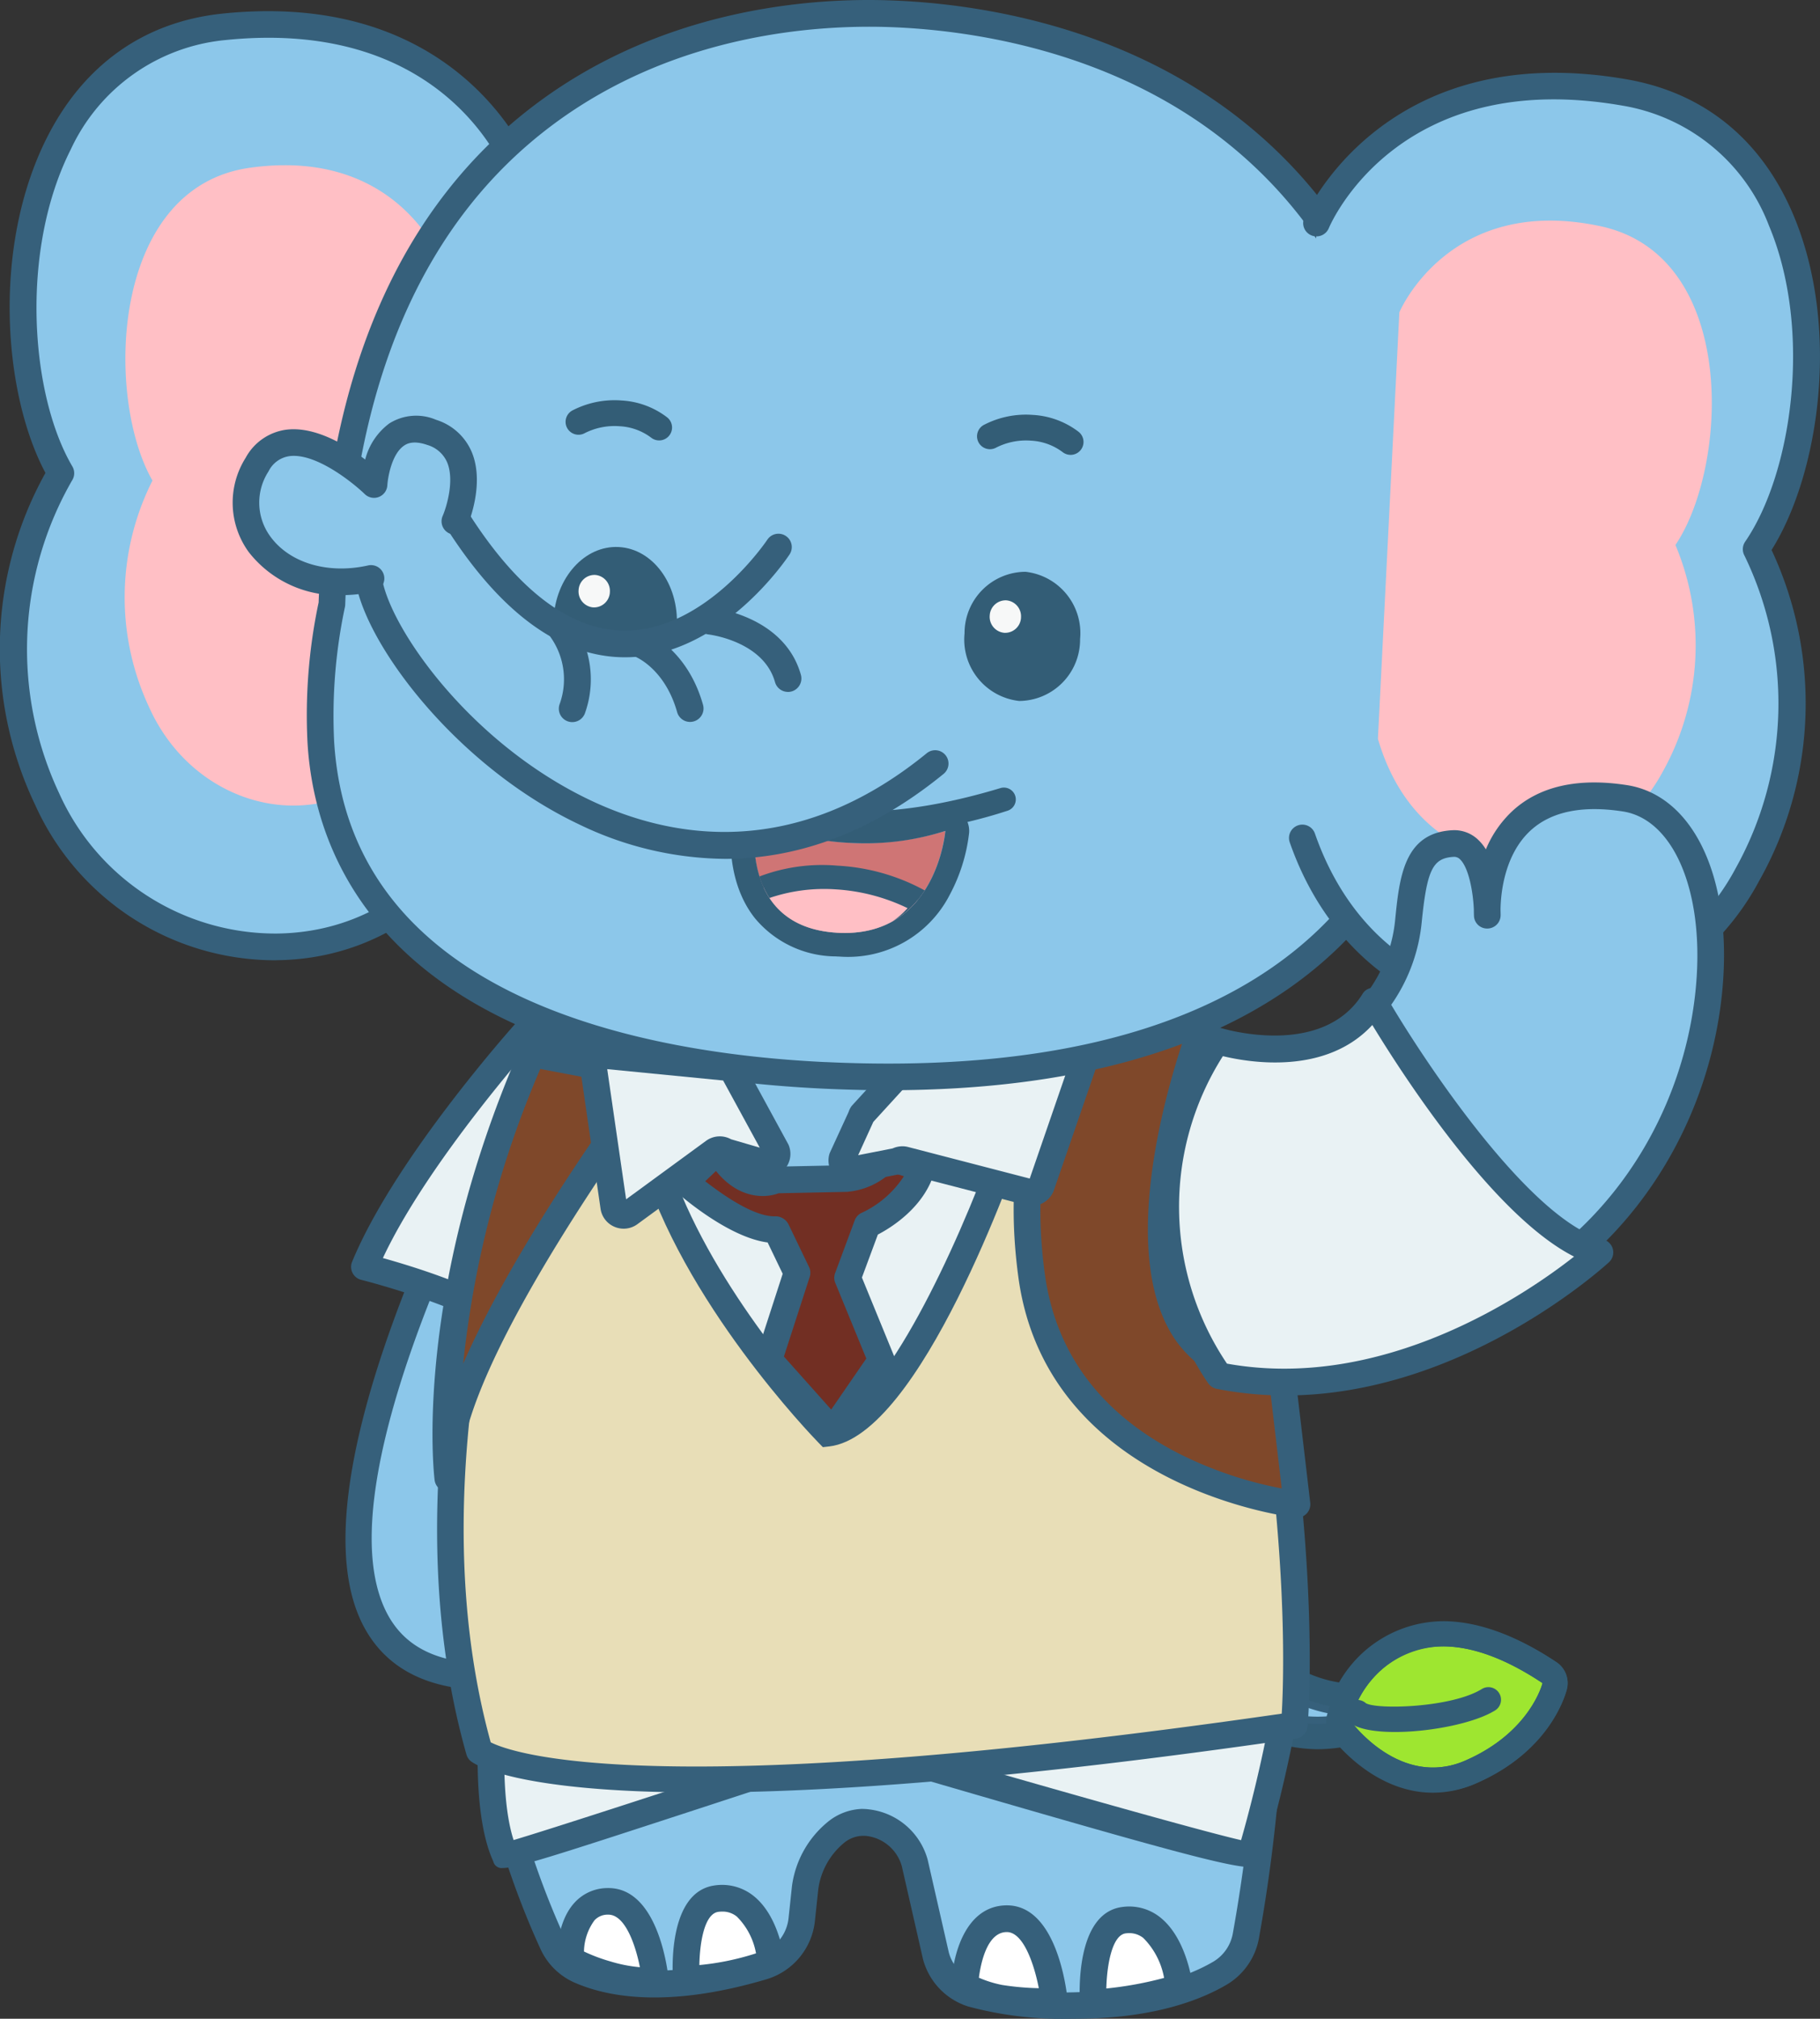 <svg xmlns="http://www.w3.org/2000/svg" width="152.465" height="169.033">
    <rect width="100%" height="100%" fill="#333333" stroke="none"/>
    <defs>
        <clipPath id="clip-path">
            <path id="패스_7352" data-name="패스 7352" d="M160.906-256.506c8.343.489 9.07-8.526 9.07-8.526a23.08 23.08 0 0 1-15.917-.843s-1.5 8.882 6.847 9.369" transform="translate(-153.954 265.875)" style="fill:none"/>
        </clipPath>
        <style>
            .cls-2{fill:#8cc7ea}.cls-3{fill:#36607b}.cls-4{fill:#e9f2f4}.cls-5{fill:#335d76}.cls-7{fill:#fff}.cls-10{fill:#7f482a}.cls-11{fill:#ffbfc5}.cls-14{fill:#f7f8f8}
        </style>
    </defs>
    <g id="그룹_3025" data-name="그룹 3025">
        <g id="그룹_2975" data-name="그룹 2975" transform="translate(28.943 85.601)">
            <path id="패스_7302" data-name="패스 7302" class="cls-2" d="M147.561-254.029s-30.486 52.083-5.746 53.642l12-52.069z" transform="translate(-131.034 255.144)"/>
            <path id="패스_7303" data-name="패스 7303" class="cls-3" d="M142.19-198.889h-.07c-4.371-.275-7.458-2.051-9.176-5.279-7.186-13.5 13.16-48.556 14.028-50.041a1.118 1.118 0 0 1 1.236-.519l6.258 1.571a1.118 1.118 0 0 1 .817 1.335l-12 52.069a1.118 1.118 0 0 1-1.093.864zm6.3-53.47c-2.886 5.11-19.646 35.727-13.57 47.139 1.227 2.3 3.326 3.622 6.405 4.011l11.54-50.051z" transform="translate(-131.41 254.764)"/>
        </g>
        <g id="그룹_2976" data-name="그룹 2976" transform="translate(29.412 85.273)">
            <path id="패스_7304" data-name="패스 7304" class="cls-4" d="M146-254.244s-10.048 11.2-13.543 19.69c0 0 10.131 2.566 12.582 5.393l9.158-23.182z" transform="translate(-131.338 255.36)"/>
            <path id="패스_7305" data-name="패스 7305" class="cls-3" d="M145.417-227.663a1.114 1.114 0 0 1-.843-.386c-1.82-2.1-9.288-4.351-12.012-5.042a1.111 1.111 0 0 1-.723-.58 1.113 1.113 0 0 1-.036-.928c3.527-8.566 13.327-19.547 13.743-20.01a1.114 1.114 0 0 1 1.084-.342l8.2 1.9a1.117 1.117 0 0 1 .736.569 1.12 1.12 0 0 1 .05.928l-9.159 23.182a1.113 1.113 0 0 1-.85.691 1.128 1.128 0 0 1-.19.018zm-11.034-7.251c2.478.691 7.708 2.3 10.568 4.275l8.11-20.528-6.285-1.457c-1.847 2.124-9.105 10.678-12.394 17.71z" transform="translate(-131.719 254.979)"/>
        </g>
        <g id="그룹_2977" data-name="그룹 2977" transform="translate(101.014 136.764)">
            <path id="패스_7306" data-name="패스 7306" class="cls-2" d="M179.375-217.831a11.474 11.474 0 0 0 11.314 3.644s4.333 5.731 9.8 3.351 6.331-6.428 6.331-6.428c-11.709-7.785-15.862 2.229-15.862 2.229-6.938-.594-9.7-5.321-9.7-5.321z" transform="translate(-178.623 221.43)"/>
            <path id="패스_7307" data-name="패스 7307" class="cls-3" d="M198.064-209.3c-3.682 0-6.507-2.9-7.342-3.858-7.072 1.547-11.51-3.879-11.555-3.935l-.287-.358 2.686-3.613.457.771a12.023 12.023 0 0 0 8.832 4.99 9.614 9.614 0 0 1 5.531-4.782c3.173-.967 6.882-.061 11.019 2.692l.337.223-.085.4c-.038.178-1 4.376-6.676 6.85a7.263 7.263 0 0 1-2.917.62zm-6.537-4.746c.682.837 4.4 5.022 8.979 3.03 4.187-1.825 5.514-4.612 5.873-5.628-3.676-2.359-6.919-3.135-9.647-2.3a8.6 8.6 0 0 0-4.971 4.5l-.165.4zM180.4-217.5a10.768 10.768 0 0 0 9.571 3.275 13.269 13.269 0 0 1-8.47-4.755z" transform="translate(-178.88 221.064)"/>
        </g>
        <g id="그룹_2978" data-name="그룹 2978" transform="translate(99.656 135.727)">
            <path id="패스_7308" data-name="패스 7308" class="cls-5" d="M181.973-219.637s2.763 4.729 9.7 5.321c0 0 2.154-5.194 7.732-5.194 2.168 0 4.854.785 8.13 2.964 0 0-.867 4.049-6.331 6.43a6.709 6.709 0 0 1-2.7.58c-4.125 0-7.1-3.931-7.1-3.931a11.388 11.388 0 0 1-2.763.348 11.737 11.737 0 0 1-8.549-3.991l1.878-2.526m0-2.11a2.116 2.116 0 0 0-1.693.85l-1.877 2.526a2.112 2.112 0 0 0 .047 2.579 13.855 13.855 0 0 0 10.195 4.782 13.244 13.244 0 0 0 1.993-.153c1.377 1.4 4.215 3.735 7.866 3.735a8.826 8.826 0 0 0 3.545-.755c6.386-2.781 7.508-7.713 7.553-7.921a2.111 2.111 0 0 0-.9-2.2c-3.308-2.2-6.436-3.316-9.3-3.316a10.438 10.438 0 0 0-8.877 5.021 10.355 10.355 0 0 1-6.736-4.1 2.1 2.1 0 0 0-1.7-1.042h-.117" transform="translate(-177.986 221.747)"/>
        </g>
        <g id="그룹_2979" data-name="그룹 2979" transform="translate(113.199 137.854)">
            <path id="패스_7309" data-name="패스 7309" d="M186.906-214.038s4.1 5.63 9.562 3.249 6.459-6.483 6.459-6.483c-11.709-7.784-15.551 1.665-15.551 1.665z" transform="translate(-186.906 220.346)" style="fill:#9ee630"/>
        </g>
        <g id="그룹_2980" data-name="그룹 2980" transform="translate(111.089 135.744)">
            <path id="패스_7310" data-name="패스 7310" class="cls-5" d="M195.307-219.626c2.177 0 4.925.8 8.34 3.076 0 0-.994 4.1-6.46 6.48a6.72 6.72 0 0 1-2.721.588c-4.049 0-6.84-3.835-6.84-3.835l.469-1.57a8.009 8.009 0 0 1 7.212-4.738m0-2.11a10.1 10.1 0 0 0-9.165 6.056 1.645 1.645 0 0 0-.065.19l-.471 1.567a2.11 2.11 0 0 0 .314 1.848c.141.191 3.483 4.7 8.546 4.7a8.9 8.9 0 0 0 3.565-.762c6.352-2.768 7.615-7.71 7.665-7.919a2.11 2.11 0 0 0-.882-2.253c-3.421-2.274-6.619-3.428-9.507-3.428" transform="translate(-185.516 221.736)"/>
        </g>
        <g id="그룹_2981" data-name="그룹 2981" transform="translate(112.66 141.266)">
            <path id="패스_7311" data-name="패스 7311" class="cls-5" d="M190.753-214.343c-1.754 0-3.237-.258-3.873-.864a1.052 1.052 0 0 1-.039-1.489 1.055 1.055 0 0 1 1.47-.061c.891.551 7.163.395 9.714-1.184a1.056 1.056 0 0 1 1.451.342 1.053 1.053 0 0 1-.34 1.451c-1.729 1.072-5.437 1.805-8.382 1.805" transform="translate(-186.551 218.099)"/>
        </g>
        <g id="그룹_2982" data-name="그룹 2982" transform="translate(37.948 105.804)">
            <path id="패스_7312" data-name="패스 7312" class="cls-2" d="M189.678-179.731c5.974-.085 9.616-1.559 11.549-2.7a4.579 4.579 0 0 0 2.151-3.071 133.9 133.9 0 0 0-1.061-52.95l-62.651-2.271c-1.832 9.692-4.081 34.562 5.645 55.8a4.5 4.5 0 0 0 2.258 2.25c2.293 1.017 7.1 2.129 15.34-.31a4.626 4.626 0 0 0 3.272-3.952l.282-2.651c.276-2.6 2.626-5.8 5.217-5.444l.112.015a4.639 4.639 0 0 1 3.862 3.38l1.764 7.74a4.6 4.6 0 0 0 3.055 3.2 30.364 30.364 0 0 0 9.205.966" transform="translate(-136.971 241.838)"/>
            <path id="패스_7313" data-name="패스 7313" class="cls-3" d="M189.222-178.228a30.431 30.431 0 0 1-8.709-1.022 5.681 5.681 0 0 1-3.8-3.973l-1.775-7.785a3.5 3.5 0 0 0-2.923-2.52 2.542 2.542 0 0 0-1.939.594 6.087 6.087 0 0 0-2.132 3.849l-.282 2.649a5.722 5.722 0 0 1-4.066 4.905c-8.276 2.447-13.328 1.491-16.11.26a5.624 5.624 0 0 1-2.819-2.807c-11.282-24.633-6.328-53.282-5.727-56.469a1.127 1.127 0 0 1 1.139-.908l62.651 2.273a1.118 1.118 0 0 1 1.051.878 135.2 135.2 0 0 1 1.064 53.4 5.7 5.7 0 0 1-2.68 3.817c-2.129 1.253-5.954 2.763-12.1 2.853q-.426.006-.843.006zm.826-1.122zm-18.4-16.445a4.046 4.046 0 0 1 .557.038 5.785 5.785 0 0 1 4.9 4.207l1.776 7.785a3.447 3.447 0 0 0 2.3 2.382 29.4 29.4 0 0 0 8.86.917c5.655-.082 9.1-1.429 11-2.545a3.461 3.461 0 0 0 1.621-2.324 132.758 132.758 0 0 0-.874-51.648l-60.812-2.206c-1 5.879-4.533 31.772 5.73 54.181a3.383 3.383 0 0 0 1.7 1.694c2 .887 6.544 2.016 14.572-.358a3.5 3.5 0 0 0 2.476-3l.282-2.649a8.378 8.378 0 0 1 2.979-5.37 4.783 4.783 0 0 1 2.93-1.109z" transform="translate(-137.341 241.456)"/>
        </g>
        <g id="그룹_2983" data-name="그룹 2983" transform="translate(46.671 158.089)">
            <path id="패스_7314" data-name="패스 7314" class="cls-7" d="M143.824-201.475s-.179-4.761 3.143-4.808 3.973 6.644 3.973 6.644a11.209 11.209 0 0 1-4.107-.55 8.515 8.515 0 0 1-3.009-1.286" transform="translate(-142.706 207.399)"/>
            <path id="패스_7315" data-name="패스 7315" class="cls-3" d="M150.788-198.121a13.709 13.709 0 0 1-3.9-.618 9.082 9.082 0 0 1-3.463-1.553 1.107 1.107 0 0 1-.337-.759c-.012-.317-.071-3.137 1.511-4.8a3.742 3.742 0 0 1 2.731-1.166c4.2-.056 5.022 6.861 5.1 7.652a1.114 1.114 0 0 1-.984 1.216 6.119 6.119 0 0 1-.658.028zm-5.45-3.585a13.869 13.869 0 0 0 2.2.827 12.054 12.054 0 0 0 2.484.489c-.381-1.922-1.254-4.4-2.64-4.4h-.017a1.5 1.5 0 0 0-1.142.466 4.534 4.534 0 0 0-.886 2.618z" transform="translate(-143.087 207.018)"/>
        </g>
        <g id="그룹_2984" data-name="그룹 2984" transform="translate(56.346 157.827)">
            <path id="패스_7316" data-name="패스 7316" class="cls-7" d="M150.224-199.676a22.462 22.462 0 0 0 7.107-1.429s-.645-5.806-4.552-5.321c-3.02.377-2.555 6.75-2.555 6.75" transform="translate(-149.076 207.572)"/>
            <path id="패스_7317" data-name="패스 7317" class="cls-3" d="M150.607-198.179a1.115 1.115 0 0 1-1.113-1.035c-.056-.761-.428-7.445 3.53-7.939a4.217 4.217 0 0 1 3.2.87c2.122 1.676 2.554 5.057 2.6 5.437a1.117 1.117 0 0 1-.715 1.168 23.383 23.383 0 0 1-7.5 1.5zm3.014-6.779a2.641 2.641 0 0 0-.322.021c-1.192.149-1.568 2.639-1.6 4.457a22.283 22.283 0 0 0 4.747-.981 5.786 5.786 0 0 0-1.6-3.073 1.891 1.891 0 0 0-1.226-.424z" transform="translate(-149.459 207.19)"/>
        </g>
        <g id="그룹_2985" data-name="그룹 2985" transform="translate(79.7 159.536)">
            <path id="패스_7318" data-name="패스 7318" class="cls-7" d="M173.079-198.411a22.3 22.3 0 0 1-4.547-.267 12.832 12.832 0 0 1-2.956-1.014s.176-5.589 3.5-5.637 4.005 6.919 4.005 6.919" transform="translate(-164.461 206.446)"/>
            <path id="패스_7319" data-name="패스 7319" class="cls-3" d="M172.561-196.89a24.652 24.652 0 0 1-3.826-.305 13.873 13.873 0 0 1-3.27-1.114 1.114 1.114 0 0 1-.622-1.037c.076-2.472 1.131-6.668 4.6-6.718h.052c4.183 0 5 7.111 5.081 7.925a1.117 1.117 0 0 1-.26.83 1.12 1.12 0 0 1-.776.393c-.04.001-.396.026-.979.026zm-5.416-3.115a9.412 9.412 0 0 0 1.943.606 22.439 22.439 0 0 0 3.077.272c-.387-2-1.292-4.7-2.681-4.7h-.015c-1.618.018-2.155 2.541-2.324 3.821z" transform="translate(-164.842 206.065)"/>
        </g>
        <g id="그룹_2986" data-name="그룹 2986" transform="translate(90.443 159.632)">
            <path id="패스_7320" data-name="패스 7320" class="cls-7" d="M172.677-198.316a29.825 29.825 0 0 0 7.218-1.294s-.727-6.115-4.632-5.631c-3.02.375-2.586 6.925-2.586 6.925" transform="translate(-171.535 206.382)"/>
            <path id="패스_7321" data-name="패스 7321" class="cls-3" d="M173.06-196.82a1.117 1.117 0 0 1-1.114-1.043c-.05-.777-.389-7.615 3.562-8.1a4.163 4.163 0 0 1 3.138.856c2.2 1.728 2.692 5.344 2.74 5.751a1.118 1.118 0 0 1-.782 1.2 30.843 30.843 0 0 1-7.517 1.341zm3.021-6.95a2.5 2.5 0 0 0-.3.018c-1.148.143-1.582 2.664-1.629 4.617a30.524 30.524 0 0 0 4.84-.885 6.323 6.323 0 0 0-1.729-3.334 1.849 1.849 0 0 0-1.182-.416z" transform="translate(-171.917 206.002)"/>
        </g>
        <g id="그룹_2987" data-name="그룹 2987" transform="translate(40.011 139.216)">
            <path id="패스_7322" data-name="패스 7322" class="cls-4" d="M139.866-218.713s-1.371 10.385.783 15.064c.1.213 29.01-9.334 29.01-9.334z" transform="translate(-138.319 219.831)"/>
            <path id="패스_7323" data-name="패스 7323" class="cls-3" d="M140.807-202.255a.715.715 0 0 1-.791-.547c-2.264-4.916-.934-15.24-.876-15.677a1.119 1.119 0 0 1 .454-.759 1.116 1.116 0 0 1 .864-.191l29.794 5.731a1.116 1.116 0 0 1 .9 1.025 1.114 1.114 0 0 1-.764 1.131s-7.23 2.388-14.473 4.749c-10.606 3.458-13.915 4.538-15.108 4.538zm.418-14.753c-.254 2.576-.691 8.768.489 12.413 3.2-.949 14.534-4.641 23.9-7.722z" transform="translate(-138.7 219.449)"/>
        </g>
        <g id="그룹_2988" data-name="그룹 2988" transform="translate(70.639 138.257)">
            <path id="패스_7324" data-name="패스 7324" class="cls-4" d="M196.115-219.345a114.762 114.762 0 0 1-3.493 15.952c-.137.457-33.012-9.134-33.012-9.134z" transform="translate(-158.492 220.462)"/>
            <path id="패스_7325" data-name="패스 7325" class="cls-3" d="M193.053-201.993c-2.083 0-8.938-1.952-33.375-9.08a1.116 1.116 0 0 1-.8-1.128 1.117 1.117 0 0 1 .909-1.041l36.506-6.818a1.125 1.125 0 0 1 .975.287 1.117 1.117 0 0 1 .339.956 116.892 116.892 0 0 1-3.531 16.13c-.124.398-.213.694-1.023.694zm-28.25-9.915c10.769 3.118 23.944 6.862 27.4 7.649a116.447 116.447 0 0 0 2.951-13.319z" transform="translate(-158.873 220.08)"/>
        </g>
        <g id="그룹_2989" data-name="그룹 2989" transform="translate(55.21 86.215)">
            <path id="패스_7326" data-name="패스 7326" class="cls-2" d="m149.192-253.6 25.406-.364s-3.475 15.278-12.846 15.413-12.56-15.049-12.56-15.049" transform="translate(-148.462 254.566)"/>
            <path id="패스_7327" data-name="패스 7327" class="cls-3" d="M161.877-237.745c-9.644 0-12.884-14.885-13.017-15.521l-.149-.707 26.883-.386-.167.736c-.146.644-3.691 15.738-13.417 15.878zM150.2-252.8c.765 2.933 4.107 14 11.8 13.869 7.641-.109 11.245-11.214 12.081-14.212z" transform="translate(-148.711 254.359)"/>
        </g>
        <g id="그룹_2990" data-name="그룹 2990" transform="translate(36.615 84.809)">
            <path id="패스_7328" data-name="패스 7328" d="M145.507-252.821s-13.779 31.16-5.883 58.948c0 0 8.118 6.612 68.276-2.142 0 0 2.255-22.673-8.551-58.535l-15.821 4.075-14.725 25-10.91-24.349z" transform="translate(-136.091 255.666)" style="fill:#e8deb7"/>
            <path id="패스_7329" data-name="패스 7329" class="cls-3" d="M158.546-190.009c-15.745 0-19.045-2.446-19.254-2.617a1.112 1.112 0 0 1-.369-.56c-7.916-27.853 5.8-59.388 5.936-59.7a1.11 1.11 0 0 1 1.283-.633l12.384 2.994a1.12 1.12 0 0 1 .758.629l10.025 22.377 13.629-23.136a1.126 1.126 0 0 1 .685-.515l15.821-4.075a1.12 1.12 0 0 1 1.348.759c10.743 35.66 8.614 58.738 8.592 58.968a1.113 1.113 0 0 1-.95.993c-23.79 3.458-39.534 4.516-49.888 4.516zm-17.592-4.2c1.766.894 13.527 5.211 66.269-2.4.26-4.418.861-25.421-8.262-56.209l-14.334 3.692-14.491 24.6a1.129 1.129 0 0 1-1.025.548 1.117 1.117 0 0 1-.956-.657l-10.685-23.85-10.925-2.642c-2.086 5.144-12.33 32.481-5.591 56.914z" transform="translate(-136.463 255.285)"/>
        </g>
        <g id="그룹_2991" data-name="그룹 2991" transform="translate(53.408 92.816)">
            <path id="패스_7330" data-name="패스 7330" class="cls-4" d="m148.4-246.554 4.975-2.549 5.6 6.023 4.795-.463 7-5 7.732.017s-8.364 24.39-15.489 25.227c0 0-11.212-11.5-14.613-23.256" transform="translate(-147.071 250.482)"/>
            <path id="패스_7331" data-name="패스 7331" class="cls-3" d="m163.049-221.654-.384-.395c-.466-.477-11.446-11.836-14.885-23.725l-.257-.885 6.547-3.352 5.8 6.237 3.947-.381 7.049-5.033 9.65.021-.506 1.476c-.879 2.564-8.812 25.079-16.415 25.974zm-12.855-23.863c3.161 9.777 11.666 19.327 13.652 21.468 4.4-1.41 10.338-14.045 13.532-22.892l-5.8-.014-6.95 4.965-5.642.545-5.4-5.807z" transform="translate(-147.524 250.011)"/>
        </g>
        <g id="그룹_2992" data-name="그룹 2992" transform="translate(56.282 95.212)">
            <path id="패스_7332" data-name="패스 7332" d="M150.152-245.058s4.6 4.061 7.631 3.99l1.74 3.613-2.359 7.277 5.336 5.978 4.09-5.941-2.827-6.9 1.644-4.423s3.683-1.6 4.573-4.8l-3.091-.938s-.108 1.259-3.22 1.846l-5.924.123s-2.664 1.3-4.822-2.472z" transform="translate(-149.036 248.815)" style="fill:#722f23"/>
            <path id="패스_7333" data-name="패스 7333" class="cls-3" d="M162.878-222.7a1.118 1.118 0 0 1-.832-.372l-5.335-5.979a1.12 1.12 0 0 1-.228-1.089l2.22-6.85-1.262-2.622c-3.257-.425-7.18-3.814-7.647-4.227a1.123 1.123 0 0 1-.376-.817 1.112 1.112 0 0 1 .346-.829l2.768-2.637a1.1 1.1 0 0 1 .932-.3 1.121 1.121 0 0 1 .808.551c1.552 2.715 3.2 2.1 3.381 2.013a1.231 1.231 0 0 1 .448-.1l5.828-.12c1.556-.307 2.136-.786 2.248-.973a1.116 1.116 0 0 1 .463-.683 1.115 1.115 0 0 1 .95-.143l3.091.937a1.116 1.116 0 0 1 .752 1.366c-.83 2.992-3.648 4.725-4.758 5.3l-1.335 3.6 2.66 6.492a1.117 1.117 0 0 1-.114 1.057l-4.09 5.941a1.115 1.115 0 0 1-.85.481c-.021.003-.046.003-.068.003zm-4.073-7.36 3.961 4.439 2.941-4.272-2.6-6.337a1.119 1.119 0 0 1-.014-.812l1.643-4.423a1.12 1.12 0 0 1 .6-.636 8.452 8.452 0 0 0 3.521-3.059l-1.072-.325a6.141 6.141 0 0 1-3.533 1.618 1.253 1.253 0 0 1-.185.018l-5.71.118c-1.184.443-3.384.449-5.242-1.866l-.9.859c1.585 1.231 4.171 3.023 5.923 2.936a1.228 1.228 0 0 1 1.032.632l1.74 3.613a1.116 1.116 0 0 1 .056.827zm7.35-16.848zm0 0zm0 0zm0 0zm.032-.155z" transform="translate(-149.417 248.433)"/>
        </g>
        <g id="그룹_2993" data-name="그룹 2993" transform="translate(84.916 84.84)">
            <path id="패스_7334" data-name="패스 7334" class="cls-10" d="m173.613-253.974 10.075-.556s-11.132 29.173 6.694 29.352l1.253 10.653s-19.94-2.1-22.24-19.19c-1.946-14.461 4.219-20.259 4.219-20.259" transform="translate(-167.895 255.645)"/>
            <path id="패스_7335" data-name="패스 7335" class="cls-3" d="M192.016-213.028a1.006 1.006 0 0 1-.117-.006c-.208-.021-20.839-2.4-23.23-20.151-2-14.859 4.294-20.968 4.562-21.222a1.115 1.115 0 0 1 .7-.3l10.073-.556a1.124 1.124 0 0 1 .964.457 1.113 1.113 0 0 1 .141 1.055c-.065.172-6.466 17.206-1.456 24.556 1.483 2.174 3.811 3.247 7.117 3.281a1.117 1.117 0 0 1 1.1.987l1.253 10.653a1.118 1.118 0 0 1-.314.915 1.121 1.121 0 0 1-.793.331zM174.511-252.5c-1.089 1.287-5.236 7.079-3.629 19.02.9 6.68 4.708 11.769 11.32 15.126a32.932 32.932 0 0 0 8.532 2.879l-.97-8.242a9.908 9.908 0 0 1-7.954-4.219c-4.735-6.949-.9-20.359.65-25z" transform="translate(-168.277 255.265)"/>
        </g>
        <g id="그룹_2994" data-name="그룹 2994" transform="translate(36.232 87.12)">
            <path id="패스_7336" data-name="패스 7336" class="cls-10" d="m144.182-253.027 10.2 1.933s-18.132 24.114-17.276 33.618c0 0-1.831-15.115 7.073-35.551" transform="translate(-135.826 254.144)"/>
            <path id="패스_7337" data-name="패스 7337" class="cls-3" d="M137.493-215.979a1.116 1.116 0 0 1-1.107-.982c-.076-.629-1.766-15.651 7.158-36.131a1.116 1.116 0 0 1 1.231-.651l10.2 1.934a1.115 1.115 0 0 1 .833.694 1.113 1.113 0 0 1-.149 1.073c-.179.238-17.865 23.879-17.056 32.847a1.116 1.116 0 0 1-1 1.21 1.015 1.015 0 0 1-.11.006zm7.746-35.4a84.72 84.72 0 0 0-6.46 24.685c3.867-8.889 11.268-19.432 14.041-23.249z" transform="translate(-136.211 253.763)"/>
        </g>
        <g id="그룹_2995" data-name="그룹 2995" transform="translate(48.586 87.256)">
            <path id="패스_7338" data-name="패스 7338" class="cls-4" d="m145.093-251.978 1.7 11.71a.839.839 0 0 0 1.325.556l7.066-5.168a.841.841 0 0 1 .987 0l2.979.862a.839.839 0 0 0 1.275-.976l-3.492-6.4a.839.839 0 0 0-.7-.54l-10.227-1a.838.838 0 0 0-.911.955" transform="translate(-143.967 254.055)"/>
            <path id="패스_7339" data-name="패스 7339" class="cls-3" d="M148.01-238.05a1.962 1.962 0 0 1-.761-.153 1.94 1.94 0 0 1-1.178-1.521l-1.7-11.71a1.938 1.938 0 0 1 .518-1.628 1.918 1.918 0 0 1 1.6-.6l10.228 1a1.95 1.95 0 0 1 1.606 1.172l3.46 6.345a.991.991 0 0 1 .065.141 1.945 1.945 0 0 1-.642 2.244 1.943 1.943 0 0 1-2.138.155l-2.83-.82a1.151 1.151 0 0 1-.162-.061l-6.919 5.06a1.945 1.945 0 0 1-1.147.376zm.27-2zm-1.65-11.359 1.583 10.9 6.694-4.895a1.951 1.951 0 0 1 2.1-.132l2.4.7-3.067-5.622z" transform="translate(-144.348 253.673)"/>
        </g>
        <g id="그룹_2996" data-name="그룹 2996" transform="translate(69.412 85.094)">
            <path id="패스_7340" data-name="패스 7340" class="cls-4" d="m164.077-243.447 10.433 2.705a.839.839 0 0 0 .978-.471l4.134-11.977a.839.839 0 0 0-.864-1.174l-14.3 3.043a.84.84 0 0 0-.627.41l-3.331 3.641a.85.85 0 0 0-.087.206l-1.582 3.443a.839.839 0 0 0 1.254.929l3.339-.654a.84.84 0 0 1 .654-.1" transform="translate(-157.684 255.475)"/>
            <path id="패스_7341" data-name="패스 7341" class="cls-3" d="M175.1-239.221a1.932 1.932 0 0 1-.5-.065l-10.322-2.675a1.051 1.051 0 0 1-.266.088l-3.178.624a1.942 1.942 0 0 1-1.98-.2 1.948 1.948 0 0 1-.73-2.078 1.1 1.1 0 0 1 .065-.179l1.552-3.377a1.821 1.821 0 0 1 .169-.372 1.2 1.2 0 0 1 .138-.188l3.267-3.572a1.968 1.968 0 0 1 1.386-.835l14.2-3.024a1.98 1.98 0 0 1 1.907.768 1.965 1.965 0 0 1 .21 1.952l-4.1 11.886a1.992 1.992 0 0 1-1.818 1.247zm.065-2.226zm-10.918-2.765a1.921 1.921 0 0 1 .483.061l10.186 2.642 3.887-11.271-13.703 2.923a.789.789 0 0 1-.064.077l-3.223 3.525-1.271 2.789 2.891-.568a1.994 1.994 0 0 1 .819-.177z" transform="translate(-158.065 255.097)"/>
        </g>
        <g id="그룹_2997" data-name="그룹 2997" transform="translate(0 .937)">
            <path id="패스_7342" data-name="패스 7342" class="cls-2" d="M155.709-296.883s-4.986-14.787-25.01-12.712c-18.336 1.9-19.553 27.334-13.641 37.377a29.209 29.209 0 0 0-1.155 27.272c6.926 15.3 29.511 17.874 37.388-.495" transform="translate(-111.957 310.909)"/>
            <path id="패스_7343" data-name="패스 7343" class="cls-3" d="M135.314-231.06a22.067 22.067 0 0 1-20.039-13.046 30.291 30.291 0 0 1 .878-27.761c-3.533-6.624-4.486-18.944.128-28.08 3.088-6.112 8.17-9.7 14.693-10.379 20.661-2.144 26.132 13.31 26.183 13.467a1.115 1.115 0 0 1-.7 1.412 1.118 1.118 0 0 1-1.417-.7c-.194-.569-4.989-13.908-23.838-11.961a15.935 15.935 0 0 0-12.931 9.164c-4.277 8.47-3.383 20.558.137 26.535a1.12 1.12 0 0 1-.035 1.19 28.354 28.354 0 0 0-1.066 26.188 19.867 19.867 0 0 0 18.2 11.733c7.6-.076 13.851-4.526 17.145-12.208a1.113 1.113 0 0 1 1.467-.586 1.116 1.116 0 0 1 .585 1.467c-3.6 8.406-10.772 13.476-19.174 13.559a2.596 2.596 0 0 1-.216.006z" transform="translate(-112.346 310.528)"/>
        </g>
        <g id="그룹_2998" data-name="그룹 2998" transform="translate(10.462 13.834)">
            <path id="패스_7344" data-name="패스 7344" class="cls-11" d="M145.987-293.445s-3.446-10.177-16.283-8.375c-11.754 1.647-12.121 19.324-8.156 26.189a21.689 21.689 0 0 0-.295 18.95c4.7 10.5 19.262 11.876 24.023-1.016" transform="translate(-119.237 302.034)"/>
        </g>
        <g id="그룹_2999" data-name="그룹 2999" transform="translate(25.694)">
            <path id="패스_7345" data-name="패스 7345" class="cls-2" d="M172.284-221.485c34.16 1.614 45.837-12.442 49.444-22.646 2.695-7.618 1.037-13.127 1.037-13.127 1.527-43.591-27.744-52.517-45.015-53.121-16.054-.563-45.238 6.311-46.751 49.442a44.487 44.487 0 0 0-.929 11.531c.427 7.157 4.092 26.118 42.214 27.92" transform="translate(-128.889 311.528)"/>
            <path id="패스_7346" data-name="패스 7346" class="cls-3" d="M177.961-219.86q-2.578 0-5.347-.129c-36.254-1.713-42.676-18.884-43.277-28.968a45.463 45.463 0 0 1 .931-11.745c.7-19.251 6.876-33.331 18.37-41.856 10.743-7.968 23.115-8.789 29.533-8.555 6.793.238 19.751 1.943 30.234 10.7 11.176 9.334 16.512 23.938 15.864 43.406a24.271 24.271 0 0 1-1.105 13.632c-3.179 8.984-13.264 23.515-45.203 23.515zm-5.242-2.359c34.757 1.649 45.2-13.017 48.339-21.9 2.526-7.143 1.034-12.384 1.019-12.436a1.146 1.146 0 0 1-.046-.358c.66-18.831-4.406-32.888-15.058-41.784-9.97-8.328-22.374-9.953-28.881-10.181-6.118-.21-17.924.553-28.124 8.116-10.942 8.115-16.82 21.657-17.473 40.25a1.077 1.077 0 0 1-.029.219 43.8 43.8 0 0 0-.9 11.208c1.3 21.749 26.341 26.17 41.153 26.869z" transform="translate(-129.27 311.146)"/>
        </g>
        <g id="그룹_3000" data-name="그룹 3000" transform="translate(60.948 64.884)">
            <path id="패스_7347" data-name="패스 7347" class="cls-5" d="M162.7-263.373c-7.113-.25-9.8-3.208-9.961-3.392a.994.994 0 0 1 .1-1.4 1 1 0 0 1 1.4.091c.087.1 5.321 5.529 21.12.767a1 1 0 0 1 1.237.665.994.994 0 0 1-.663 1.237 41.231 41.231 0 0 1-13.225 2.033" transform="translate(-152.491 268.409)"/>
        </g>
        <g id="그룹_3001" data-name="그룹 3001" transform="translate(63.171 68.731)">
            <path id="패스_7348" data-name="패스 7348" d="M154.058-265.875a23.08 23.08 0 0 0 15.917.843s-.727 9.015-9.07 8.528-6.847-9.37-6.847-9.37" transform="translate(-153.955 265.875)" style="fill:#cf7575"/>
        </g>
        <g id="그룹_3002" data-name="그룹 3002" transform="translate(61.19 66.747)">
            <path id="패스_7349" data-name="패스 7349" class="cls-5" d="M154.735-265.2a22.63 22.63 0 0 0 8.4 1.867 21.992 21.992 0 0 0 7.521-1.025s-.714 8.822-8.8 8.54c-.088 0-.176-.008-.266-.014-8.341-.487-6.847-9.369-6.847-9.369M154.814-267.183a1.983 1.983 0 0 0-.981.219 1.986 1.986 0 0 0-1.049 1.435c-.035.2-.814 5.057 1.924 8.493a8.876 8.876 0 0 0 6.765 3.188c.1.008.208.012.311.015a9.578 9.578 0 0 0 9.247-5.194 14.422 14.422 0 0 0 1.6-5.062c.008-.067.015-.132.017-.2a1.984 1.984 0 0 0-1.9-2.054h-.084a2.012 2.012 0 0 0-.65.108 20.066 20.066 0 0 1-6.8.919 20.994 20.994 0 0 1-7.6-1.67 2.015 2.015 0 0 0-.8-.2" transform="translate(-152.649 267.182)"/>
        </g>
        <g id="그룹_3006" data-name="그룹 3006" transform="translate(63.171 68.731)">
            <g id="그룹_3005" data-name="그룹 3005" style="clip-path:url(#clip-path)">
                <g id="그룹_3003" data-name="그룹 3003" transform="translate(-.245 4.714)">
                    <path id="패스_7350" data-name="패스 7350" class="cls-11" d="M153.793-261.452a13.811 13.811 0 0 1 7.151-1.289 16.189 16.189 0 0 1 7.4 2.227s-1.955 3.912-7.456 3.591a7.878 7.878 0 0 1-7.093-4.529" transform="translate(-153.793 262.77)"/>
                </g>
                <g id="그룹_3004" data-name="그룹 3004" transform="translate(-1.237 3.721)">
                    <path id="패스_7351" data-name="패스 7351" class="cls-5" d="M161.454-255.579c-.094 0-.191-.008-.288-.014a8.816 8.816 0 0 1-7.962-5.17.992.992 0 0 1 .436-1.213 14.76 14.76 0 0 1 7.7-1.418 17.119 17.119 0 0 1 7.89 2.394.992.992 0 0 1 .339 1.271c-.091.181-2.247 4.357-8.115 4.152m-5.938-5.057a7.13 7.13 0 0 0 5.766 3.061 6.944 6.944 0 0 0 5.954-2.262 16.03 16.03 0 0 0-6.014-1.573 14.245 14.245 0 0 0-5.707.774m-1.385-.477z" transform="translate(-153.14 263.424)"/>
                </g>
            </g>
        </g>
        <g id="그룹_3007" data-name="그룹 3007" transform="translate(80.796 47.87)">
            <path id="패스_7353" data-name="패스 7353" class="cls-5" d="M175.248-273.956a5.139 5.139 0 0 1-5.1 5.163 5.172 5.172 0 0 1-4.579-5.655 5.135 5.135 0 0 1 5.1-5.162 5.169 5.169 0 0 1 4.577 5.654" transform="translate(-165.563 279.616)"/>
        </g>
        <g id="그룹_3008" data-name="그룹 3008" transform="translate(81.848 34.715)">
            <path id="패스_7354" data-name="패스 7354" class="cls-5" d="M174.056-284.909a1.091 1.091 0 0 1-.632-.232 4.812 4.812 0 0 0-2.64-.956 5.52 5.52 0 0 0-2.986.612 1.084 1.084 0 0 1-1.439-.519 1.083 1.083 0 0 1 .521-1.439 7.644 7.644 0 0 1 4.079-.809 6.934 6.934 0 0 1 3.806 1.413 1.08 1.08 0 0 1 .178 1.52 1.08 1.08 0 0 1-.887.411" transform="translate(-166.257 288.28)"/>
        </g>
        <g id="그룹_3009" data-name="그룹 3009" transform="translate(82.907 50.266)">
            <path id="패스_7355" data-name="패스 7355" class="cls-14" d="M169.579-276.583a1.333 1.333 0 0 1-1.4 1.266 1.343 1.343 0 0 1-1.221-1.45 1.336 1.336 0 0 1 1.4-1.268 1.342 1.342 0 0 1 1.219 1.451" transform="translate(-166.954 278.037)"/>
        </g>
        <g id="그룹_3010" data-name="그룹 3010" transform="translate(46.362 45.797)">
            <path id="패스_7356" data-name="패스 7356" class="cls-5" d="M153.222-274.368c-.165 3.5-2.613 6.217-5.466 6.068s-5.03-3.106-4.864-6.607 2.611-6.217 5.463-6.068 5.031 3.108 4.867 6.607" transform="translate(-142.883 280.981)"/>
        </g>
        <g id="그룹_3011" data-name="그룹 3011" transform="translate(47.38 33.508)">
            <path id="패스_7357" data-name="패스 7357" class="cls-5" d="M151.352-285.707a1.072 1.072 0 0 1-.632-.231 4.791 4.791 0 0 0-2.64-.955 5.515 5.515 0 0 0-2.985.61 1.084 1.084 0 0 1-1.439-.519 1.083 1.083 0 0 1 .519-1.439 7.663 7.663 0 0 1 4.079-.808 6.9 6.9 0 0 1 3.806 1.412 1.082 1.082 0 0 1 .179 1.52 1.075 1.075 0 0 1-.888.41" transform="translate(-143.553 289.075)"/>
        </g>
        <g id="그룹_3012" data-name="그룹 3012" transform="translate(48.466 48.138)">
            <path id="패스_7358" data-name="패스 7358" class="cls-14" d="M146.894-277.986a1.334 1.334 0 0 1-1.4 1.268 1.344 1.344 0 0 1-1.221-1.451 1.334 1.334 0 0 1 1.4-1.266 1.341 1.341 0 0 1 1.219 1.45" transform="translate(-144.269 279.439)"/>
        </g>
        <g id="그룹_3013" data-name="그룹 3013" transform="translate(29.707 41.803)">
            <path id="패스_7359" data-name="패스 7359" class="cls-2" d="M167.04-279.99s-12.891 19.609-26.838-2.147a1.592 1.592 0 0 0-2.133-.531l-4.665 2.519c-.729.413-.759 1.26-.755 2.11.036 7.9 23.491 35.785 47.52 16.175" transform="translate(-131.531 283.992)"/>
            <path id="패스_7360" data-name="패스 7360" class="cls-3" d="M162.933-253.5a28.542 28.542 0 0 1-12.159-2.86c-10.907-5.145-18.837-16.291-18.861-21.293a3.167 3.167 0 0 1 1.322-3.086l4.684-2.529a2.715 2.715 0 0 1 3.6.911c4.127 6.436 8.5 9.715 12.985 9.745h.062c6.815 0 11.869-7.535 11.92-7.611a1.116 1.116 0 0 1 1.546-.317 1.116 1.116 0 0 1 .32 1.544c-.232.354-5.759 8.617-13.784 8.617h-.068c-5.3-.03-10.3-3.656-14.86-10.773a.473.473 0 0 0-.645-.161l-4.682 2.528c-.159.091-.172.627-.17 1.124.018 3.78 6.878 14.233 17.581 19.283 6.723 3.172 17.057 5.057 28.117-3.967a1.116 1.116 0 0 1 1.571.159 1.115 1.115 0 0 1-.159 1.57c-6.493 5.299-12.769 7.116-18.32 7.116z" transform="translate(-131.913 283.611)"/>
        </g>
        <g id="그룹_3014" data-name="그룹 3014" transform="translate(59.41 51.411)">
            <path id="패스_7361" data-name="패스 7361" class="cls-2" d="M151.518-276.893s5.337.556 6.534 4.8" transform="translate(-151.456 277.485)"/>
            <path id="패스_7362" data-name="패스 7362" class="cls-3" d="M157.5-271.728c-1.07-3.8-5.974-4.366-6.023-4.372l.124-1.183c.234.024 5.753.65 7.045 5.233z" transform="translate(-151.477 277.283)"/>
        </g>
        <g id="그룹_3015" data-name="그룹 3015" transform="translate(58.345 50.874)">
            <path id="패스_7363" data-name="패스 7363" class="cls-3" d="M158.4-270.577a1.125 1.125 0 0 1-1.045-.821c-.972-3.445-5.523-3.982-5.569-3.988a1.129 1.129 0 0 1-1-1.242 1.129 1.129 0 0 1 1.237-1c.249.026 6.114.692 7.5 5.619a1.131 1.131 0 0 1-.78 1.394 1.126 1.126 0 0 1-.346.041" transform="translate(-150.776 277.637)"/>
        </g>
        <g id="그룹_3016" data-name="그룹 3016" transform="translate(53.407 53.377)">
            <path id="패스_7364" data-name="패스 7364" class="cls-2" d="M147.664-275.622s2.991 1.139 4.187 5.385" transform="translate(-147.45 276.178)"/>
            <path id="패스_7365" data-name="패스 7365" class="cls-3" d="M151.352-269.885c-1.093-3.881-3.718-4.949-3.829-4.992l.427-1.111c.134.05 3.284 1.3 4.549 5.78z" transform="translate(-147.523 275.988)"/>
        </g>
        <g id="그룹_3017" data-name="그룹 3017" transform="translate(52.499 52.804)">
            <path id="패스_7366" data-name="패스 7366" class="cls-3" d="M152.195-268.722a1.128 1.128 0 0 1-1.045-.823c-1.014-3.6-3.413-4.6-3.515-4.643a1.131 1.131 0 0 1-.633-1.459 1.124 1.124 0 0 1 1.447-.645c.144.055 3.536 1.4 4.87 6.135a1.127 1.127 0 0 1-.779 1.392 1.185 1.185 0 0 1-.346.043" transform="translate(-146.925 276.366)"/>
        </g>
        <g id="그룹_3018" data-name="그룹 3018" transform="translate(46.581 52.362)">
            <path id="패스_7367" data-name="패스 7367" class="cls-2" d="M143.341-276.423a7.3 7.3 0 0 1 .885 6.618" transform="translate(-142.864 276.778)"/>
            <path id="패스_7368" data-name="패스 7368" class="cls-3" d="m144.941-269.461-1.105-.445a6.719 6.719 0 0 0-.809-6.041l.955-.711a7.852 7.852 0 0 1 .959 7.197z" transform="translate(-143.027 276.657)"/>
        </g>
        <g id="그룹_3019" data-name="그룹 3019" transform="translate(45.933 51.591)">
            <path id="패스_7369" data-name="패스 7369" class="cls-3" d="M144.571-268.291a1.183 1.183 0 0 1-.383-.082 1.126 1.126 0 0 1-.624-1.468 6.109 6.109 0 0 0-.747-5.528 1.132 1.132 0 0 1 .241-1.576 1.127 1.127 0 0 1 1.573.234 8.414 8.414 0 0 1 1.025 7.711 1.13 1.13 0 0 1-1.086.707" transform="translate(-142.6 277.165)"/>
        </g>
        <g id="그룹_3020" data-name="그룹 3020" transform="translate(19.493 34.829)">
            <path id="패스_7370" data-name="패스 7370" class="cls-2" d="M143.418-279.76s2.572-5.877-1.942-7.447-4.823 4.368-4.823 4.368-6.87-6.635-9.8-1.669c-3.175 5.381 2.191 11.188 9.547 9.533" transform="translate(-124.806 288.585)"/>
            <path id="패스_7371" data-name="패스 7371" class="cls-3" d="M134.291-273.2a9.417 9.417 0 0 1-7.747-3.591 7.025 7.025 0 0 1-.273-7.908 4.557 4.557 0 0 1 3.352-2.35c2.42-.329 5.047 1.265 6.663 2.494a5.458 5.458 0 0 1 2.01-3.018 4.231 4.231 0 0 1 3.928-.311 4.778 4.778 0 0 1 2.959 2.634c1.186 2.716-.3 6.169-.361 6.314a1.116 1.116 0 0 1-1.467.575 1.118 1.118 0 0 1-.58-1.47c.325-.748 1.022-3.024.358-4.532a2.594 2.594 0 0 0-1.643-1.414c-1.23-.43-1.77-.064-1.948.056-1.034.694-1.362 2.675-1.4 3.316a1.117 1.117 0 0 1-.706.979 1.111 1.111 0 0 1-1.184-.235c-1.022-.984-4.137-3.486-6.337-3.176a2.312 2.312 0 0 0-1.726 1.272 4.788 4.788 0 0 0 .155 5.458c1.62 2.224 4.829 3.17 8.183 2.418a1.117 1.117 0 0 1 1.335.844 1.115 1.115 0 0 1-.843 1.334 12.526 12.526 0 0 1-2.728.311z" transform="translate(-125.186 288.205)"/>
        </g>
        <g id="그룹_3021" data-name="그룹 3021" transform="translate(107.983 6.094)">
            <path id="패스_7372" data-name="패스 7372" class="cls-2" d="M185.395-294.929s6.008-14.4 25.837-10.93c18.158 3.179 17.593 28.635 10.992 38.24a29.215 29.215 0 0 1-.756 27.285c-7.981 14.777-30.689 15.764-37.262-3.111" transform="translate(-183.09 307.512)"/>
            <path id="패스_7373" data-name="패스 7373" class="cls-3" d="M203.445-227.759q-.863 0-1.734-.068c-8.376-.673-15.17-6.231-18.178-14.869a1.115 1.115 0 0 1 .688-1.421 1.115 1.115 0 0 1 1.421.686c2.748 7.893 8.671 12.77 16.246 13.379a19.852 19.852 0 0 0 18.978-10.43 28.37 28.37 0 0 0 .771-26.2 1.117 1.117 0 0 1 .047-1.189c3.929-5.718 5.668-17.715 1.993-26.463a15.927 15.927 0 0 0-12.257-10.045c-18.667-3.266-24.383 9.706-24.616 10.26a1.118 1.118 0 0 1-1.461.6 1.115 1.115 0 0 1-.6-1.458c.064-.152 6.578-15.187 27.061-11.6 6.462 1.133 11.279 5.066 13.931 11.381 3.964 9.437 2.15 21.66-1.839 28.022a30.3 30.3 0 0 1-1.067 27.755 22.1 22.1 0 0 1-19.384 11.66z" transform="translate(-183.471 307.132)"/>
        </g>
        <g id="그룹_3022" data-name="그룹 3022" transform="translate(115.432 18.469)">
            <path id="패스_7374" data-name="패스 7374" class="cls-11" d="M190.172-291.3s4.149-9.908 16.828-7.213c11.611 2.467 10.738 20.126 6.3 26.695a21.688 21.688 0 0 1-1.032 18.926c-5.426 10.14-20.045 10.5-23.892-2.695" transform="translate(-188.377 298.981)"/>
        </g>
        <g id="그룹_3023" data-name="그룹 3023" transform="translate(100.914 65.514)">
            <path id="패스_7375" data-name="패스 7375" class="cls-2" d="M179.55-246.392s5.558 2.037 9.36-.108a13.343 13.343 0 0 0 6.591-10.2c.405-4.072.837-6.4 3.739-6.557s2.872 6 2.872 6-.755-11.69 11.526-9.789c13.365 2.068 10 45.021-26.454 46.01" transform="translate(-178.433 268.375)"/>
            <path id="패스_7376" data-name="패스 7376" class="cls-3" d="M187.565-219.54a1.118 1.118 0 0 1-1.116-1.086 1.119 1.119 0 0 1 1.087-1.148c21.062-.571 31.612-15.935 32.5-29.968.474-7.5-2.069-13.186-6.187-13.823-3.392-.524-5.985.008-7.713 1.581-2.3 2.1-2.525 5.538-2.534 6.667.008.219.008.375.008.445a1.118 1.118 0 0 1-1.084 1.111 1.1 1.1 0 0 1-1.148-1.045c0-.039-.012-.231-.011-.539-.062-1.479-.427-3.516-1.157-4.21a.676.676 0 0 0-.53-.207c-1.766.1-2.244 1.081-2.689 5.554a14.5 14.5 0 0 1-7.154 11.062c-4.2 2.371-10.046.275-10.292.184a1.114 1.114 0 0 1-.665-1.43 1.117 1.117 0 0 1 1.432-.666c.05.02 5.129 1.829 8.428-.032a12.233 12.233 0 0 0 6.029-9.337c.36-3.61.732-7.344 4.79-7.564a2.886 2.886 0 0 1 2.192.82 3.914 3.914 0 0 1 .624.782 9.247 9.247 0 0 1 2.244-3.232c2.252-2.06 5.473-2.783 9.569-2.148 5.39.833 8.634 7.331 8.074 16.171-.95 15.014-12.2 31.452-34.667 32.06z" transform="translate(-178.814 267.994)"/>
        </g>
        <g id="그룹_3024" data-name="그룹 3024" transform="translate(96.563 82.716)">
            <path id="패스_7377" data-name="패스 7377" class="cls-4" d="M180.956-252.623s9.214 2.948 13.134-3.3c0 0 10.9 18.96 18.953 21.032 0 0-14.9 13.681-31.892 10.324 0 0-9.967-13.169-.2-28.052" transform="translate(-175.578 257.046)"/>
            <path id="패스_7378" data-name="패스 7378" class="cls-3" d="M187.063-222.536a29.7 29.7 0 0 1-5.757-.557 1.118 1.118 0 0 1-.674-.422c-.1-.138-10.325-13.975-.238-29.338a1.118 1.118 0 0 1 1.272-.451c.083.026 8.441 2.6 11.85-2.835a1.027 1.027 0 0 1 .967-.524 1.114 1.114 0 0 1 .946.56c2.97 5.16 12.038 18.9 18.264 20.507a1.119 1.119 0 0 1 .806.811 1.118 1.118 0 0 1-.328 1.093c-.556.51-12.341 11.156-27.108 11.156zm-4.892-2.666c13.137 2.365 25.08-5.822 29.076-8.962-6.752-3.418-14.372-15.237-16.9-19.392-3.87 4.2-10.23 3.159-12.519 2.608a23.5 23.5 0 0 0 .343 25.748z" transform="translate(-175.948 256.664)"/>
        </g>
    </g>
</svg>
